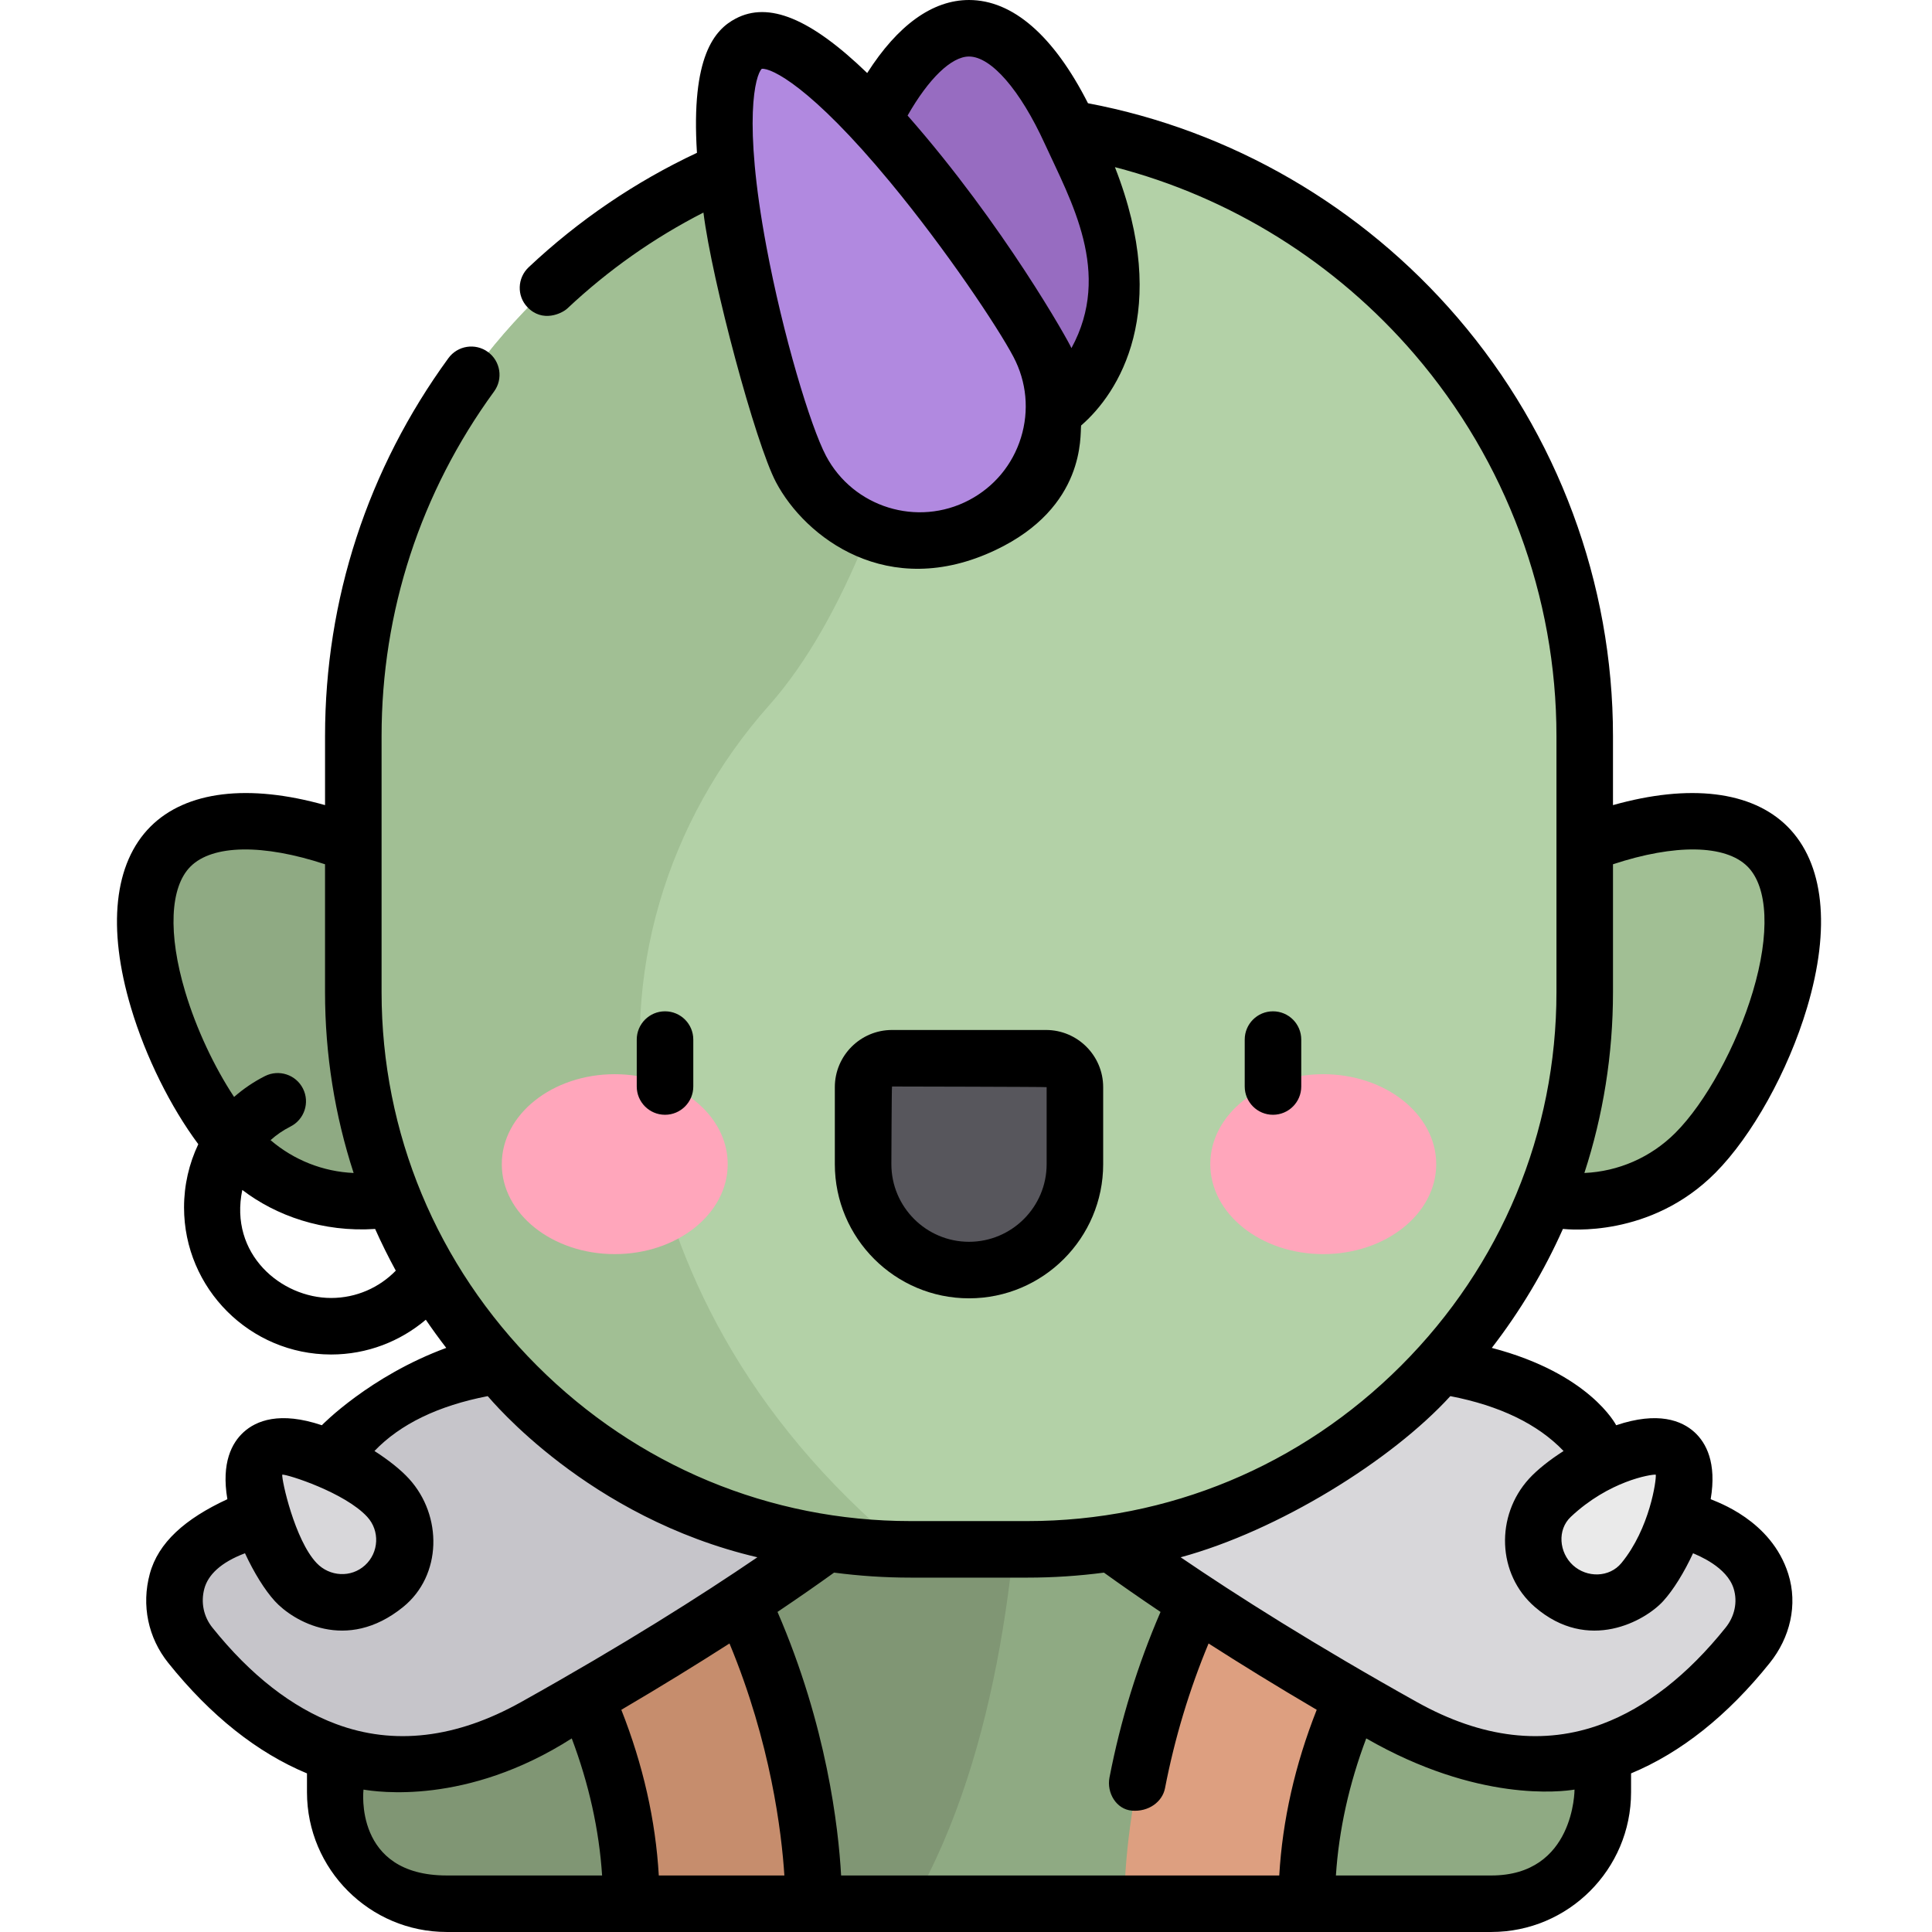 <svg height="511pt" viewBox="-30 0 511 511.998" width="511pt" xmlns="http://www.w3.org/2000/svg"><path d="m364.707 504.508h-276.82c-16.32 0-29.547-13.227-29.547-29.547v-14.227c0-49.168 39.859-89.027 89.027-89.027h157.859c49.168 0 89.027 39.859 89.027 89.027v14.227c0 16.32-13.23 29.547-29.547 29.547zm0 0" fill="#8faa83"/><path d="m240.281 371.707h-92.914c-49.168 0-89.027 39.859-89.027 89.027v14.227c0 16.32 13.227 29.551 29.547 29.551h123.5c23.48-40.742 28.441-96.887 28.895-132.805zm0 0" fill="#809674"/><path d="m94.23 403.984s42.582 41.891 42.582 100.523h48.297s1.609-65.969-45.445-121.215c-1.621-1.695-45.434 20.691-45.434 20.691zm0 0" fill="#c68d6d"/><path d="m358.359 403.984s-42.578 41.891-42.578 100.523h-48.297s-1.609-65.969 45.445-121.215c1.621-1.695 45.43 20.691 45.43 20.691zm0 0" fill="#dd9f80"/><path d="m140.75 361.867s-56.094-9.215-79.91 20.277c-10.418 12.906-22.551 20.082-32.902 24.074-12.012 4.629-16.055 19.742-8.008 29.789 17.211 21.484 48.238 45.645 91.273 21.617 68.824-38.426 97.172-64.258 97.172-64.258zm0 0" fill="#c6c5ca"/><path d="m311.844 361.867s56.09-9.215 79.906 20.277c10.422 12.906 22.555 20.082 32.906 24.074 12.008 4.629 16.051 19.742 8.004 29.789-17.211 21.484-48.238 45.645-91.27 21.617-68.828-38.426-97.176-64.258-97.176-64.258zm0 0" fill="#d8d7da"/><path d="m95.852 243.473c17.133 17.137 17.133 44.914 0 62.047-17.137 17.133-44.914 17.133-62.047 0-17.133-17.133-36.258-64.035-19.125-81.172 17.137-17.133 64.039 1.992 81.172 19.125zm0 0" fill="#8faa83"/><path d="m356.742 243.473c-17.133 17.137-17.133 44.914 0 62.047 17.133 17.133 44.914 17.133 62.047 0 17.133-17.133 36.254-64.035 19.121-81.172-17.133-17.133-64.035 1.992-81.168 19.125zm0 0" fill="#a1bf94"/><path d="m241.793 410.594h-30.996c-81.219 0-147.668-66.449-147.668-147.668v-67.848c0-89.742 73.426-163.168 163.168-163.168s163.168 73.426 163.168 163.168v67.848c0 81.219-66.453 147.668-147.672 147.668zm0 0" fill="#b3d1a7"/><path d="m141.254 299.098c-7.613-40.297 4.832-81.539 32.078-112.188 40.523-45.582 52.965-155 52.965-155-89.742 0-163.168 73.426-163.168 163.168v67.848c0 80.664 65.57 146.766 146.035 147.66-42.941-35.562-61.242-76.191-67.91-111.488zm0 0" fill="#a1bf94"/><path d="m226.297 336.578c-15.504 0-28.066-12.566-28.066-28.066v-20.406c0-4.23 3.43-7.66 7.66-7.66h40.809c4.234 0 7.664 3.43 7.664 7.66v20.406c-.004 15.5-12.566 28.066-28.066 28.066zm0 0" fill="#57565c"/><path d="m162.352 308.512c0-13.168-13.402-23.84-29.934-23.84-16.535 0-29.938 10.672-29.938 23.84 0 13.164 13.402 23.84 29.938 23.84 16.531 0 29.934-10.676 29.934-23.84zm0 0" fill="#ffa6bb"/><path d="m350.113 308.512c0-13.168-13.402-23.84-29.938-23.84-16.535 0-29.938 10.672-29.938 23.84 0 13.164 13.402 23.84 29.938 23.84 16.535 0 29.938-10.676 29.938-23.84zm0 0" fill="#ffa6bb"/><path d="m72.348 396.926c6.172 6.758 5.695 17.238-1.062 23.41-6.758 6.172-17.238 5.695-23.41-1.062-6.172-6.754-15.543-28.02-8.785-34.191 6.758-6.172 27.086 5.086 33.258 11.844zm0 0" fill="#d8d7da"/><path d="m380.246 396.926c-6.172 6.758-5.699 17.238 1.059 23.41 6.758 6.172 17.242 5.695 23.414-1.062 6.172-6.754 15.543-28.02 8.785-34.191-6.758-6.172-27.086 5.086-33.258 11.844zm0 0" fill="#eaeaea"/><path d="m264.344 78.277c0 21.012-17.035 38.043-38.047 38.043-21.016 0-38.047-17.031-38.047-38.043 0-21.016 17.035-70.785 38.047-70.785s38.047 49.77 38.047 70.785zm0 0" fill="#976cc1"/><path d="m244.699 91.07c9.172 17.379 2.52 38.902-14.859 48.074-17.379 9.168-38.902 2.516-48.074-14.863s-31.207-103.547-13.832-112.719c17.379-9.172 67.594 62.129 76.766 79.508zm0 0" fill="#b189e0"/><path d="m314.344 287.934v-12.438c0-4.137-3.352-7.488-7.492-7.488-4.137 0-7.488 3.352-7.488 7.488v12.438c0 4.137 3.352 7.492 7.488 7.492 4.141 0 7.492-3.355 7.492-7.492zm0 0"/><path d="m153.23 287.934v-12.438c0-4.137-3.355-7.488-7.492-7.488s-7.492 3.352-7.492 7.488v12.438c0 4.137 3.355 7.492 7.492 7.492s7.492-3.355 7.492-7.492zm0 0"/><path d="m261.852 308.512v-20.406c0-8.355-6.797-15.152-15.152-15.152h-40.805c-8.359 0-15.156 6.797-15.156 15.152v20.406c0 19.605 15.953 35.555 35.559 35.555 19.602 0 35.555-15.949 35.555-35.555zm-56.129 0s.074-20.578.172-20.578c0 0 40.977.078 40.977.172v20.406c0 11.344-9.23 20.574-20.574 20.574-11.348 0-20.574-9.23-20.574-20.574zm0 0"/><path d="m424.086 310.816c9.699-9.758 19.262-26.895 24.289-43.738 6.355-21.281 4.52-38.336-5.168-48.027-9.457-9.453-25.992-11.391-46.25-5.688v-18.285c0-40.559-14.625-79.938-41.18-110.879-25.402-29.602-60.062-49.68-97.949-56.84-9.105-17.922-19.949-27.359-31.531-27.359-9.668 0-18.883 6.652-26.98 19.355-15.07-14.555-26.152-19.027-34.875-14.418-5.523 2.91-11.863 9.938-10.242 35.562-16.348 7.672-31.332 17.852-44.594 30.32-3.016 2.832-3.191 7.598-.328 10.586 3.992 4.172 9.141 1.688 10.59.328 10.84-10.188 22.934-18.703 36.051-25.402 2.258 18.109 13.773 61.113 19.223 71.445 7.711 14.609 29.637 31.551 58.195 17.988 23.977-11.383 22.355-30.441 22.668-33 9.961-8.605 23.918-30.355 8.961-68.469 30.66 7.93 58.496 25.246 79.445 49.656 24.223 28.23 37.566 64.141 37.566 101.125v67.844c0 37.281-14.629 72.438-41.184 98.996-26.559 26.559-61.719 41.184-98.996 41.184h-30.996c-37.281 0-72.438-14.625-98.996-41.184-26.559-26.559-41.184-61.715-41.184-98.996v-67.844c0-32.996 10.309-64.578 29.82-91.34 2.438-3.34 1.699-8.027-1.641-10.465-3.344-2.434-8.027-1.703-10.469 1.641-21.387 29.34-32.691 63.977-32.691 100.164v18.285c-20.262-5.703-36.797-3.766-46.254 5.688-9.688 9.688-11.523 26.746-5.168 48.027 3.902 13.07 10.52 26.316 17.832 36.148-2.438 5.133-3.777 10.824-3.777 16.762 0 21.488 17.48 38.969 38.969 38.969 9.562 0 18.316-3.477 25.102-9.215 1.727 2.535 3.531 5.023 5.414 7.465-20.281 7.469-32.895 20.406-32.965 20.496-11.164-3.758-17.414-1.207-20.754 1.848-3.062 2.797-5.938 8.059-4.285 17.75-11.242 5.211-18.324 11.512-20.562 19.801-2.242 8.305-.457 16.906 4.898 23.586 11.246 14.039 23.637 23.824 36.762 29.281v4.992c0 20.422 16.617 37.035 37.039 37.035h276.816c20.426 0 37.039-16.613 37.039-37.035v-4.996c13.129-5.453 25.52-15.238 36.762-29.277 5.355-6.68 7.484-15.379 4.898-23.586-4.508-14.305-19.078-19.109-20.562-19.801 1.652-9.691-1.223-14.953-4.285-17.75-3.34-3.051-9.59-5.605-20.754-1.848-.07-.09-6.934-13.688-32.965-20.496 7.566-9.809 13.879-20.379 18.844-31.523 1.375.113 23.18 2.457 40.402-14.867zm-184.016-194.844c-2.219 7.168-7.094 13.047-13.727 16.547-13.695 7.223-30.723 1.965-37.953-11.734-4.074-7.719-11.395-31.871-15.801-55.516-6.266-33.613-2.883-45.453-1.211-47.035 2.469-.27 12.961 4.586 33.953 29.945 14.871 17.965 28.57 38.48 32.742 46.387 3.5 6.637 4.211 14.238 1.996 21.406zm13.371-23.715c-.613-1.586-17.926-32.641-43.422-61.633 5.555-9.758 11.602-15.645 16.277-15.645 5.871 0 13.57 8.867 20.086 23.137 6.875 15.039 17.961 34.168 7.059 54.141zm179.172 137.387c5.453 5.453 5.98 17.844 1.406 33.148-4.305 14.41-12.551 29.453-20.531 37.43-6.523 6.527-15.125 10.234-24.113 10.629 4.984-15.293 7.582-31.422 7.582-47.926v-33.887c16.367-5.406 29.793-5.254 35.656.605zm-190.82 188.441c6.828 0 13.594-.453 20.262-1.324 4.23 3.043 9.219 6.535 14.996 10.418-6.027 13.934-10.578 28.664-13.527 43.879-.785 4.062 1.809 8.434 5.934 8.777 4.441.371 8.082-2.348 8.777-5.93 2.57-13.277 6.457-26.145 11.547-38.367 8.344 5.352 17.883 11.242 28.66 17.574-5.75 14.555-9.078 29.273-9.926 43.902h-116.113c-.707-12.715-3.805-39.68-16.855-69.844 5.773-3.879 10.762-7.367 14.992-10.414 6.668.875 13.43 1.328 20.258 1.328zm-221.816-188.438c5.863-5.867 19.289-6.016 35.66-.609v33.887c0 16.504 2.594 32.633 7.578 47.926-8.055-.352-15.797-3.379-22.016-8.703 1.566-1.402 3.328-2.621 5.27-3.598 3.695-1.863 5.184-6.367 3.32-10.059-1.859-3.695-6.363-5.18-10.059-3.324-3.008 1.516-5.742 3.391-8.195 5.535-5.262-7.973-10.031-18.086-12.965-27.91-4.57-15.305-4.043-27.695 1.406-33.145zm37.266 114.328c-13.227 0-27.074-11.629-23.531-28.629 8.961 6.844 21.336 11.246 35.203 10.34 1.672 3.75 3.504 7.434 5.473 11.051-4.355 4.465-10.43 7.238-17.145 7.238zm-12.945 46.812c1.359-.102 16.609 4.754 22.52 11.191 3.387 3.684 3.117 9.449-.582 12.828-3.699 3.375-9.379 3.043-12.828-.586-5.805-6.109-9.312-22.102-9.109-23.434zm-18.52 40.535c-2.332-2.914-3.105-6.676-2.125-10.316.98-3.625 4.316-6.945 10.77-9.379 2.348 5.074 5.219 9.738 7.922 12.695 4.742 5.191 18.895 13.781 33.992 1.543 10.309-8.355 10.492-24.195 1.543-33.992-2.172-2.379-5.434-4.969-9.145-7.344 6.82-7.125 16.887-12 30.012-14.543.812.848 26.496 32.184 71.465 42.707-14.832 10.102-35.523 23.238-62.66 38.391-17.172 9.59-33.676 11.535-49.039 5.781-11.629-4.352-22.641-12.945-32.734-25.543zm40.051 42.938c3.418.551 27.242 4.293 55.191-13.566 4.559 12.094 7.254 24.258 8.043 36.324h-41.176c-24.758 0-22.059-22.758-22.059-22.758zm78.258 22.758c-.848-14.637-4.18-29.352-9.93-43.906 10.777-6.332 20.316-12.227 28.664-17.578 10.934 26.312 13.805 50 14.547 61.484zm220.621 0h-41.18c.793-12.062 3.477-24.23 8.039-36.328 29.531 16.996 51.781 14.121 55.199 13.566-.004 0 .039 22.762-22.059 22.762zm43.586-106.23c.203 1.332-1.582 14.297-9.109 23.434-3.18 3.867-9.129 3.961-12.828.586-3.695-3.379-4.227-9.398-.582-12.828 10.105-9.508 21.164-11.281 22.52-11.191zm-24.434-6.258c-3.711 2.375-6.973 4.965-9.148 7.344-8.945 9.797-8.496 25.32 1.543 33.992 14.172 12.238 29.254 3.648 33.992-1.543 2.703-2.957 5.574-7.621 7.926-12.695 1.25.555 8.984 3.578 10.766 9.379 1.109 3.605.211 7.402-2.125 10.316-10.09 12.594-21.105 21.191-32.73 25.543-15.367 5.754-31.867 3.809-49.039-5.781-27.137-15.152-47.828-28.289-62.664-38.391 25.801-7.004 55.859-25.602 71.469-42.707 13.125 2.543 23.191 7.418 30.012 14.543zm0 0"/></svg>